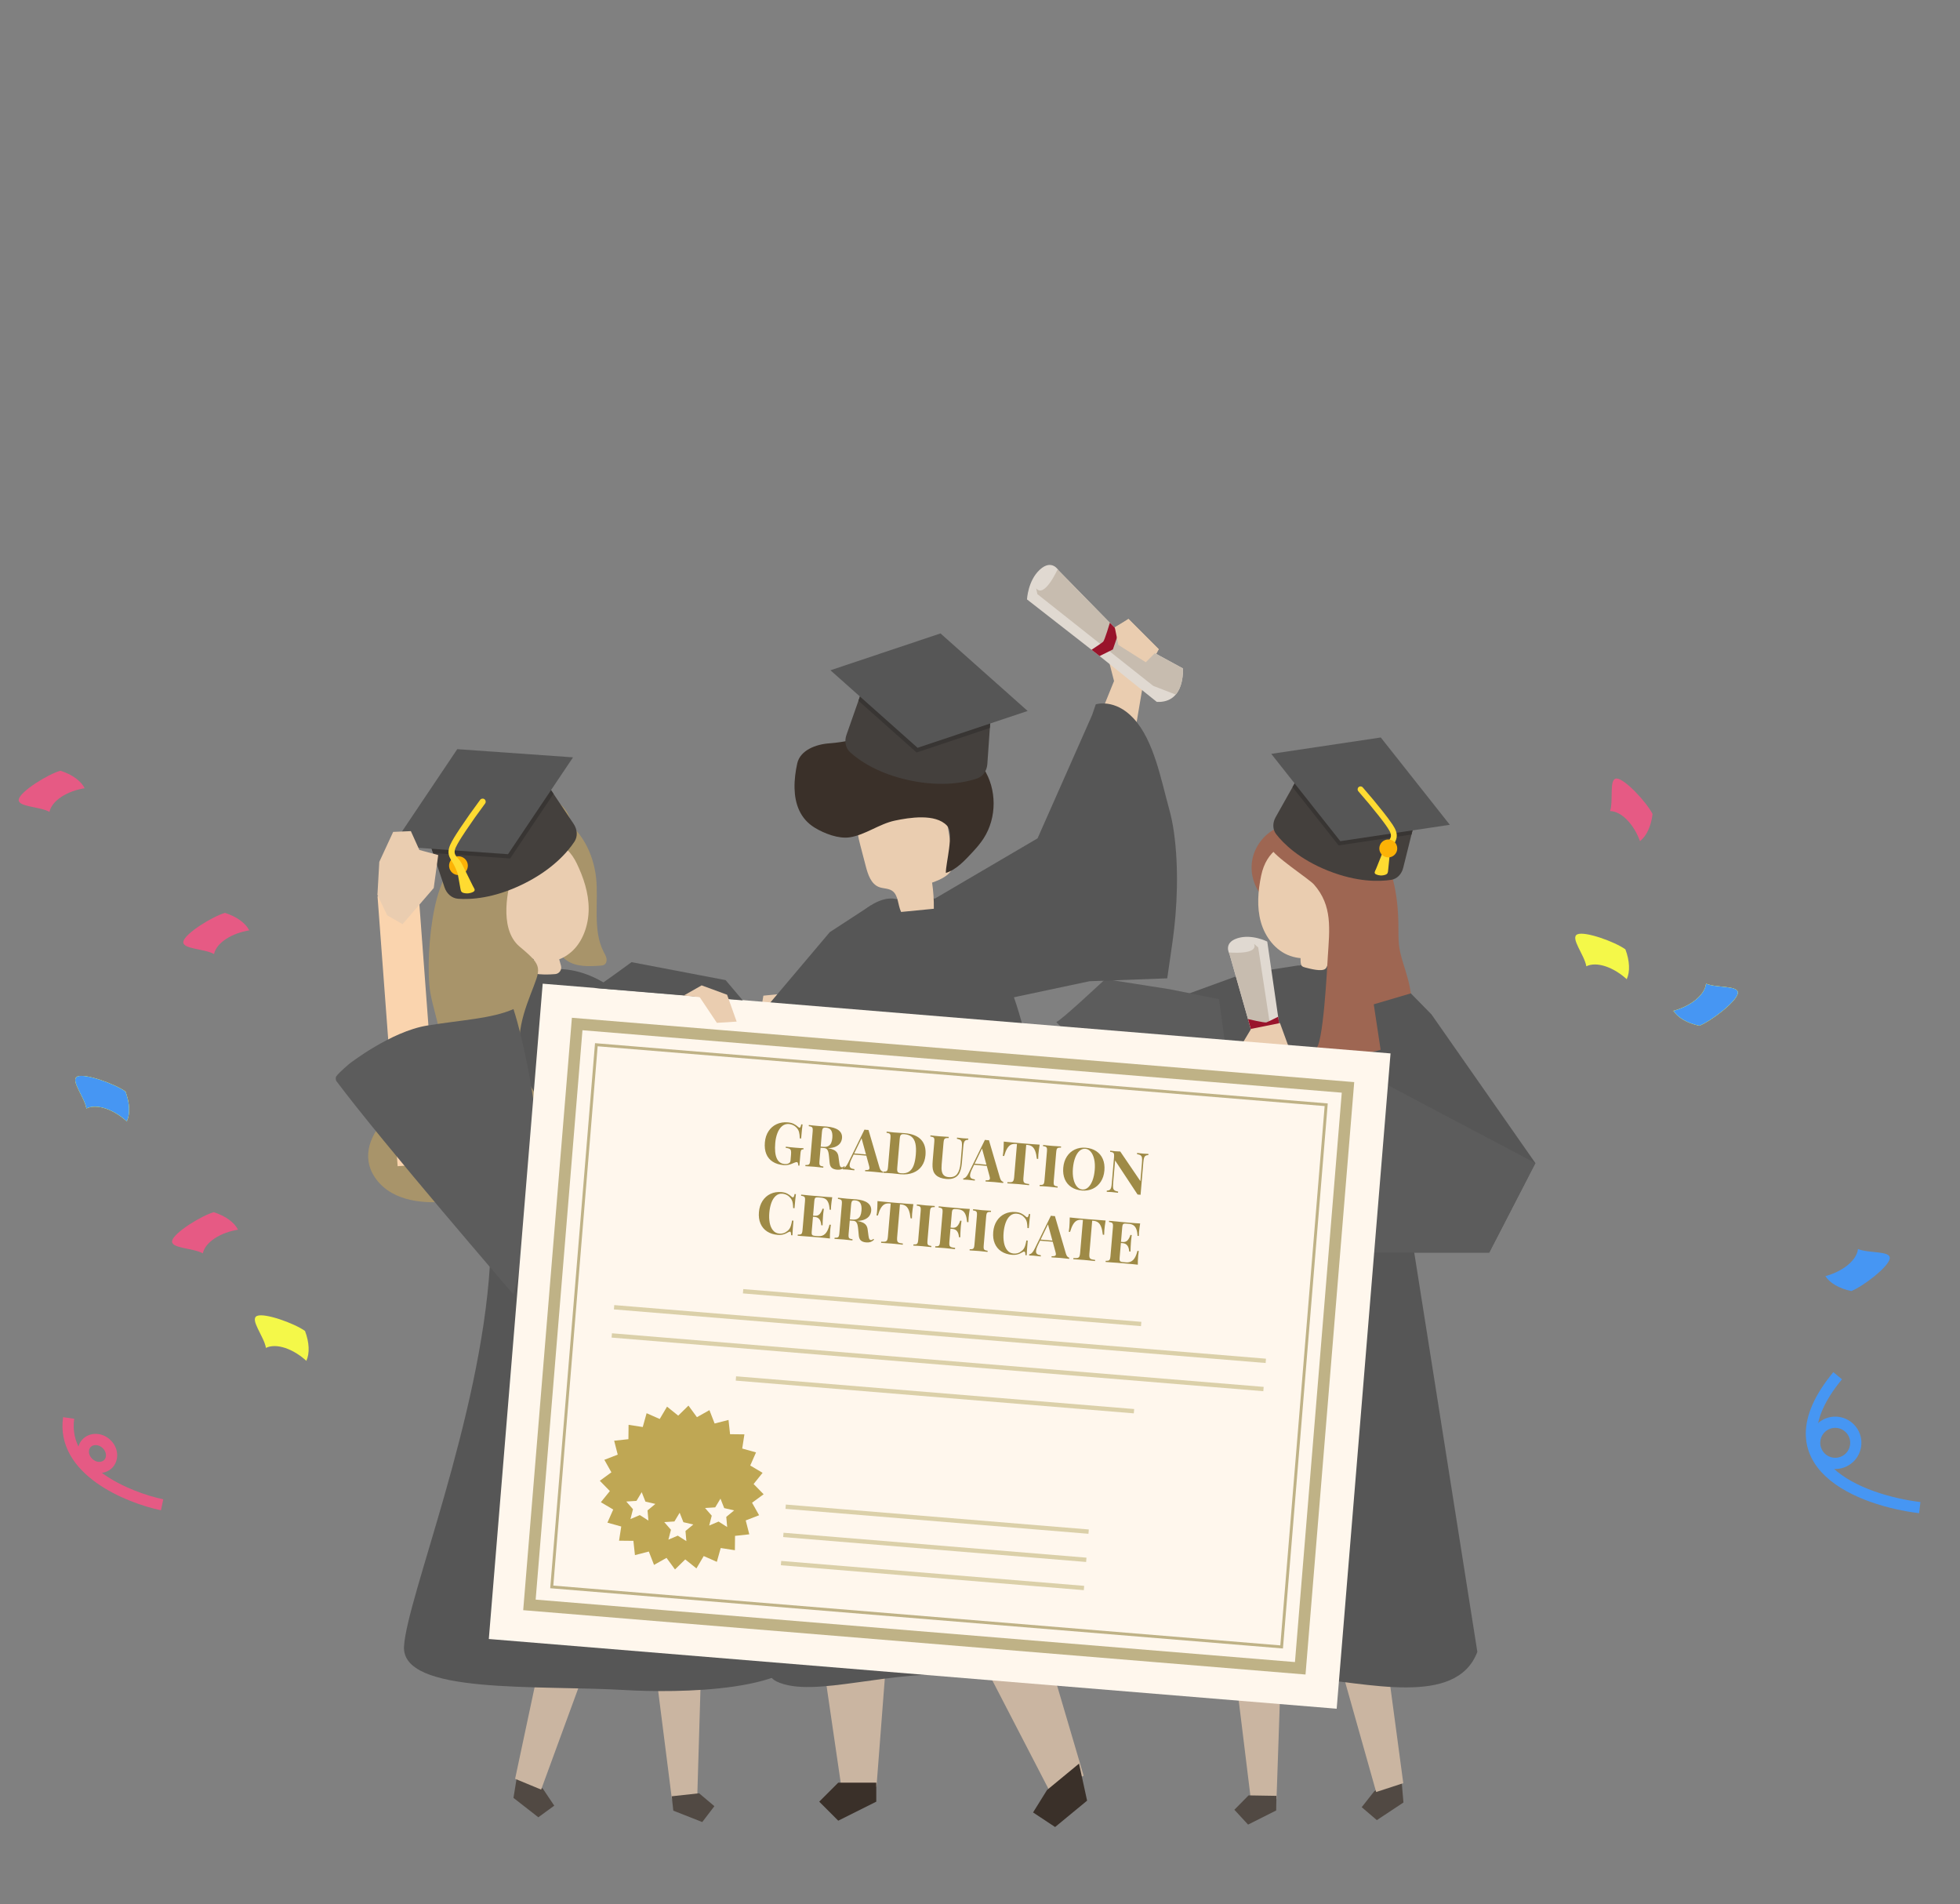 <svg width="524" height="509" viewBox="0 0 524 509" fill="none" xmlns="http://www.w3.org/2000/svg">
<rect x="0" y="0" width="524" height="509" fill="#808080" stroke="none"/>
<g id="graduate">
<g id="LGirl">
<path id="Vector" d="M137.893 476.741L137.275 480.544L143.925 485.73L148.176 482.623L145.159 478.128L138.511 472.941L137.893 476.741Z" fill="#514943"/>
<path id="Vector_2" d="M145.122 359.824L143.245 371.369L151.241 411.902L137.712 475.446L144.674 478.329L167.202 416.854L171.276 398.82L173.495 360.257L145.122 359.824Z" fill="#CAB5A1"/>
<path id="Vector_3" d="M189.654 371.591L186.411 480.227L179.64 480.966L170.952 412.501L153.387 365.695L189.654 371.591Z" fill="#CAB5A1"/>
<path id="Vector_4" d="M179.587 480.114L180.006 483.958L187.748 487.005L190.989 482.763L186.91 479.317L179.587 480.114Z" fill="#514943"/>
<path id="Vector_5" d="M137.647 262.402C137.647 262.402 147.664 254.748 161.02 262.402C174.376 270.056 205.257 340.473 211.102 385.254C213.357 402.519 215.853 421.43 216 438.988C216.112 452.619 179.93 452.479 167.222 451.728C143.49 450.322 107.179 453.002 108.014 439.988C108.849 426.976 128.465 379.135 130.969 338.182C133.474 297.231 122.622 270.822 137.647 262.402Z" fill="#565656"/>
<path id="Vector_6" d="M142.745 226.485C146.799 227.687 151.513 231.776 152.034 236.245C152.286 238.399 151.391 240.258 151.752 242.552C152.445 247.076 146.422 252.974 151.356 256.603C153.891 258.469 157.329 258.328 160.47 258.107C160.85 258.08 161.249 258.047 161.57 257.84C162.099 257.501 162.26 256.778 162.141 256.16C162.022 255.544 161.682 254.997 161.392 254.437C158.365 248.602 160.09 240.894 159.358 234.544C158.625 228.207 155.532 221.688 149.68 218.484C146.41 220.131 144.484 222.119 143.336 225.596L142.745 226.485Z" fill="#A8946A"/>
<path id="Vector_7" d="M154.231 230.854C148.358 218.53 133.884 226.927 132.457 239.408C131.643 246.531 136.595 254.153 142.698 256.376C142.593 257.592 142.86 258.939 142.659 260.198C144.623 260.54 146.562 260.525 148.437 260.36C149.546 260.262 150.284 259.17 149.974 258.101C149.789 257.459 149.609 256.834 149.504 256.409C150.569 256.004 151.619 255.384 152.634 254.525C155.803 251.841 157.381 247.248 157.381 242.938C157.381 238.627 155.996 234.558 154.231 230.854Z" fill="#EACDB0"/>
<path id="Vector_8" d="M153.512 308.063C151.83 303.001 147.748 299.18 144.69 294.808C143.517 293.131 142.426 291.345 141.457 289.486C136.872 280.233 139.161 272.837 141.853 265.764C144.547 258.68 145.355 258.377 138.94 253.038C132.98 248.079 136.182 236.442 136.664 234.819C137.636 231.716 139.086 229.026 140.971 227.439C142.832 225.875 144.923 225.631 147.246 225.669C148.838 225.694 148.88 226.297 150.251 225.486C151.303 224.866 152.246 222.941 152.521 221.806C152.985 219.893 152.277 217.836 151.051 216.293C143.875 207.254 133.272 214.591 127.507 221.231C122.754 226.704 118.75 233.023 116.818 240.065C115.011 246.65 114.232 256.372 114.773 263.157C115.285 269.586 118.845 275.89 117.36 282.165C116.01 287.87 110.92 291.748 106.492 295.59C102.066 299.433 97.678 304.617 98.528 310.417C99.054 313.999 101.61 317.07 104.761 318.852C107.912 320.631 111.599 321.254 115.219 321.334C118.115 321.397 121.061 321.136 123.876 321.822C126.691 322.508 129.451 324.415 130.1 327.239C130.459 328.798 130.284 330.74 131.603 331.646C132.222 332.069 133.015 332.122 133.764 332.161C136.054 332.28 138.658 332.282 140.236 330.618C142.68 328.043 141.411 322.734 144.665 321.313C145.619 320.897 146.705 320.99 147.735 320.839C153.013 320.074 155.194 313.124 153.512 308.063Z" fill="#A8946A"/>
<g id="hat">
<path id="Vector_9" d="M118.833 237.153C119.41 238.886 120.807 240.097 122.448 240.222C125.762 240.475 131.978 240.163 139.837 236.31C147.695 232.457 151.748 227.734 153.577 224.958C154.483 223.585 154.379 221.738 153.363 220.22L144.353 206.762L113.709 221.788L118.833 237.153Z" fill="#44403D"/>
<path id="Vector_10" d="M115.783 228.004L113.709 221.788L144.353 206.762L147.98 212.179L136.378 229.46L115.783 228.004Z" fill="#383533"/>
<g id="Group">
<g id="Group_2">
<path id="Vector_11" d="M104.866 226.125L122.247 200.238L153.197 202.425L135.815 228.311L104.866 226.125Z" fill="#565656"/>
</g>
</g>
<path id="Vector_12" d="M120.314 232.49C120.924 233.735 122.428 234.249 123.673 233.638C124.918 233.028 125.433 231.524 124.821 230.279C124.211 229.035 122.709 228.521 121.462 229.131C120.218 229.741 119.704 231.245 120.314 232.49Z" fill="#FCB206"/>
<path id="Vector_13" d="M125.341 238.758C125.763 238.702 126.175 238.573 126.542 238.368C127.273 237.961 126.705 237.387 126.437 236.844C126.202 236.369 125.967 235.895 125.732 235.419C125.168 234.281 124.606 233.143 124.042 232.005C123.607 231.125 123.259 230.325 122.59 229.596C122.311 229.291 122.047 229.002 121.845 228.694C121.271 227.816 121.559 226.937 122.293 225.625C122.994 224.37 123.809 223.132 124.517 222.071C126.059 219.763 127.751 217.374 129.69 214.766C129.962 214.401 129.885 213.887 129.522 213.616C129.157 213.346 128.643 213.421 128.372 213.785C126.416 216.416 124.708 218.828 123.152 221.158C122.425 222.246 121.589 223.517 120.858 224.825C120.147 226.096 119.556 227.546 120.15 228.99C120.555 229.974 121.25 230.812 121.666 231.779C121.975 232.498 122.297 233.114 122.436 233.883C122.658 235.101 122.878 236.318 123.099 237.537C123.205 238.116 123.287 238.475 123.902 238.654C124.362 238.788 124.859 238.821 125.341 238.758Z" fill="#FFDB31"/>
</g>
<g id="hand">
<rect id="Rectangle 27" x="100.931" y="239.558" width="11" height="72.347" transform="rotate(-4.263 100.931 239.558)" fill="#FAD4AE"/>
<path id="Vector_14" d="M105.112 222.351L109.842 222.146L112.117 227.185L117.157 228.546L115.956 237.356L107.627 247.009L103.527 244.66L100.905 239.208L101.404 230.365L105.112 222.351Z" fill="#EACDB0"/>
</g>
<path id="Vector_15" d="M93.393 284.332C91.433 286.013 90.064 287.302 89.82 287.841C89.707 288.09 89.737 288.448 89.888 288.898C102.347 305.546 137.28 346 137.28 346L145 314C145 314 142.955 287.585 137.28 269.715C131.461 272.268 123.512 272.606 114.213 274.112C104.455 275.693 93.398 284.329 93.393 284.332Z" fill="#5C5C5C"/>
</g>
<g id="RGirl">
<path id="Vector_16" d="M374.876 477.906L375.204 481.781L368.095 486.49L364.047 483.03L367.439 478.738L374.549 474.03L374.876 477.906Z" fill="#514943"/>
<path id="Vector_17" d="M376.656 359.608L377.65 371.378L366.443 411.576L375.162 476.613L367.914 478.976L349.961 415.325L347.252 396.85L348.005 357.845L376.656 359.608Z" fill="#CAB5A1"/>
<path id="Vector_18" d="M321.024 371.789L334.384 480.747L341.272 480.86L343.663 411.201L357.009 362.499L321.024 371.789Z" fill="#CAB5A1"/>
<path id="Vector_19" d="M341.247 480.001L341.182 483.906L333.67 487.688L330.009 483.72L333.798 479.877L341.247 480.001Z" fill="#514943"/>
<path id="Vector_20" d="M349.771 257.604C349.771 257.604 338.593 257.013 330.853 281.714C323.115 306.414 302.53 431.439 305.021 444.098C307.513 456.758 332.746 447.405 348.934 448.486C365.12 449.568 389.313 456.48 394.964 441.513C394.964 441.513 376.802 326.431 372.956 302.353C369.109 278.275 371.762 257.56 349.771 257.604Z" fill="#565656"/>
<path id="Vector_21" d="M347.832 229.392C342.82 230.675 338.816 235.227 338.185 240.36C335.501 237.775 334.173 233.853 334.735 230.17C335.299 226.485 337.737 223.138 341.07 221.475C344.137 223.167 346.486 226.11 347.458 229.474L347.832 229.392Z" fill="#9E6652"/>
<path id="Vector_22" d="M337.166 234.052C339.967 220.485 356.931 223.119 361.628 234.219C364.298 240.532 361.242 249.355 355.624 253.624C355.486 254.827 355.275 258.148 354.339 258.938C353.328 259.794 350.199 258.911 348.973 258.606C348.632 258.52 348.276 258.416 348.034 258.165C347.729 257.85 347.69 257.016 347.699 256.094C346.797 256.019 345.874 255.827 344.937 255.502C341.004 254.138 338.199 250.429 337.081 246.421C335.963 242.411 336.323 238.128 337.166 234.052Z" fill="#EACDB0"/>
<path id="Vector_23" d="M361.212 281.518C357.976 281.39 354.752 280.991 351.585 280.317C353.761 280.781 354.872 257.417 354.978 255.797C355.46 248.3 356.284 242.087 351.28 236.403C350.003 234.953 340.19 228.591 339.824 226.695C339.42 224.597 340.292 222.405 341.697 220.797C343.861 218.321 346.398 217.114 349.604 217.089C356.076 217.043 362.921 219.746 367.199 224.685C372.368 230.652 373.735 239.295 373.854 246.966C373.884 249.025 373.797 251.096 374.086 253.133C374.398 255.315 375.13 257.408 375.778 259.513C376.732 262.624 377.507 265.843 377.373 269.093C377.241 272.344 376.107 275.66 373.73 277.883C370.421 280.986 365.555 281.688 361.212 281.518Z" fill="#9E6652"/>
<path id="Vector_24" d="M375.135 231.981C374.714 233.672 373.476 234.93 371.925 235.17C368.789 235.657 362.855 235.821 355.092 232.738C347.33 229.656 343.124 225.464 341.178 222.959C340.214 221.719 340.175 219.954 341.029 218.435L348.603 204.963L378.869 216.984L375.135 231.981Z" fill="#44403D"/>
<path id="Vector_25" d="M377.361 223.052L378.869 216.984L348.603 204.963L345.553 210.386L357.873 225.964L377.361 223.052Z" fill="#383533"/>
<g id="Group_3">
<g id="Group_4">
<path id="Vector_26" d="M387.604 220.453L369.148 197.116L339.868 201.494L358.323 224.831L387.604 220.453Z" fill="#565656"/>
</g>
</g>
<path id="Vector_27" d="M369.062 233.991C368.658 233.968 368.256 233.875 367.894 233.709C367.165 233.376 367.662 232.785 367.879 232.251C368.067 231.782 368.256 231.313 368.446 230.843C368.896 229.719 369.348 228.595 369.796 227.47C370.147 226.601 370.421 225.813 371 225.07C371.242 224.759 371.473 224.466 371.643 224.157C372.126 223.278 371.782 222.464 370.988 221.271C370.228 220.129 369.363 219.012 368.607 218.055C366.972 215.974 365.186 213.825 363.144 211.488C362.864 211.162 362.894 210.666 363.222 210.383C363.546 210.098 364.044 210.131 364.326 210.458C366.386 212.815 368.186 214.984 369.842 217.086C370.614 218.067 371.5 219.212 372.296 220.403C373.063 221.56 373.735 222.895 373.275 224.312C372.963 225.278 372.365 226.128 372.041 227.079C371.802 227.785 371.539 228.394 371.465 229.136C371.346 230.311 371.227 231.488 371.107 232.663C371.05 233.221 370.995 233.569 370.424 233.785C369.996 233.946 369.526 234.015 369.062 233.991Z" fill="#FFDB31"/>
<path id="Vector_28" d="M373.379 227.654C372.894 228.884 371.5 229.485 370.271 228.997C369.039 228.509 368.438 227.116 368.928 225.887C369.418 224.657 370.81 224.056 372.037 224.546C373.268 225.032 373.869 226.426 373.379 227.654Z" fill="#FCB206"/>
<path id="Vector_29" d="M347.214 258.024L332.169 260.339L286.646 276.928L346.057 281.557L347.214 258.024Z" fill="#565656"/>
<path id="Vector_30" d="M312.617 264.391L325.9 267.061L329.443 292.913L308.089 296.278C308.089 296.278 281.581 273.136 282.443 273.125C283.305 273.115 295.485 261.703 295.485 261.703L312.617 264.391Z" fill="#5C5C5C"/>
<path id="Vector_31" d="M323.125 293.91L323.856 303.572L321.707 309.767L314.418 307.237L312.135 295.641L323.125 293.91Z" fill="#EACDB0"/>
<path id="Vector_32" d="M342.071 274.268L338.798 251.671C338.798 251.671 334.66 249.546 330.806 250.783C326.953 252.022 328.681 254.92 328.681 254.92L334.845 276.589L334.497 293.706C334.497 293.706 341.644 298.584 344.914 292.22L342.071 274.268Z" fill="#E0D9D1"/>
<path id="Vector_33" d="M328.517 254.571C328.517 254.571 336.516 255.327 335.27 252.272L336.379 253.244L341.903 289.467L341.011 295.391C337.848 295.992 334.497 293.706 334.497 293.706L334.845 276.589L328.681 254.92C328.681 254.92 328.603 254.789 328.517 254.571Z" fill="#C7BCAF"/>
<path id="Vector_34" d="M342.071 274.268L341.706 271.757C341.706 271.757 339.043 273.115 338.561 273.27C338.079 273.424 333.65 272.387 333.65 272.387L334.521 275.452L339.007 276.314L342.071 274.268Z" fill="#99142B"/>
<path id="Vector_35" d="M345.989 283.828L342.199 273.456L334.483 274.999L331.011 280.785L337.57 289.273L342.589 291.046L345.989 283.828Z" fill="#EACDB0"/>
<path id="Vector_36" d="M377.187 265.514L382.704 271.141L410.481 310.876L398.136 334.795H377.303L367.269 268.436L377.187 265.514Z" fill="#565656"/>
<path id="Vector_37" d="M410.481 310.877L362.258 285.415L347.214 281.557C347.214 281.557 339.113 295.831 340.27 301.232C341.427 306.633 356.087 334.795 356.087 334.795H398.136L410.481 310.877Z" fill="#5C5C5C"/>
</g>
<g id="MGirl">
<path id="Vector_38" d="M258.064 207.375C257.642 207.428 257.211 207.404 256.804 207.298C255.994 207.087 256.4 206.388 256.526 205.796C256.634 205.277 256.743 204.759 256.851 204.241C257.113 202.997 257.374 201.754 257.635 200.512C257.837 199.551 257.975 198.689 258.439 197.816C258.634 197.45 258.818 197.107 258.935 196.757C259.273 195.762 258.774 194.985 257.736 193.897C256.743 192.857 255.645 191.862 254.693 191.012C252.625 189.162 250.389 187.271 247.859 185.23C247.506 184.945 247.451 184.429 247.737 184.074C248.02 183.722 248.537 183.668 248.891 183.951C251.443 186.009 253.698 187.919 255.789 189.787C256.764 190.658 257.889 191.68 258.925 192.764C259.931 193.818 260.864 195.074 260.65 196.62C260.504 197.673 260.041 198.659 259.88 199.7C259.759 200.473 259.601 201.15 259.658 201.929C259.749 203.163 259.841 204.399 259.93 205.633C259.973 206.219 259.981 206.588 259.431 206.915C259.02 207.158 258.548 207.316 258.064 207.375Z" fill="#FFDB31"/>
<path id="Vector_39" d="M261.366 200.051C261.085 201.409 259.758 202.283 258.4 202.001C257.042 201.722 256.168 200.395 256.448 199.037C256.729 197.679 258.056 196.805 259.414 197.086C260.772 197.366 261.646 198.693 261.366 200.051Z" fill="#FCB206"/>
<path id="Vector_40" d="M214.602 268.44L211.805 265.354L204.089 266.126L202.932 273.07L208.718 273.455L212.576 268.44H214.602Z" fill="#EACDB0"/>
<path id="Vector_41" d="M259.646 324.124L269.188 346.129L270.088 408.038L289.71 474.632L280.586 478.676L240.547 401.353L235.99 376.863L234.179 325.283L259.646 324.124Z" fill="#CAB5A1"/>
<path id="Vector_42" d="M213.446 329.055L212.695 393.937L224.923 477.591H234.323L240.262 400.402L253.126 323.214L213.446 329.055Z" fill="#CAB5A1"/>
<path id="Vector_43" d="M234.269 476.473V481.556L224.103 486.641L219.02 481.556L224.103 476.473H234.269Z" fill="#3A3029"/>
<path id="Vector_44" d="M292.047 196.299L297.834 182.025L294.748 170.066L301.692 165.437L309.793 173.538L305.936 180.868L302.078 203.629L292.047 196.299Z" fill="#EACDB0"/>
<path id="Vector_45" d="M291.276 262.268L312.058 261.492C312.527 258.261 312.997 255.032 313.458 251.801C314.783 242.535 315.157 231.903 313.859 222.531C313.562 220.379 313.134 218.251 312.551 216.163C310.45 208.646 308.526 197.91 303.042 192.005C298.027 186.604 292.953 188.258 292.953 188.258L291.949 191.174L277.388 224.076L248.454 241.05C248.454 241.05 262.472 261.272 265.814 267.669L291.276 262.268Z" fill="#565656"/>
<path id="Vector_46" d="M232.911 241.93L221.835 249.152L204.217 270.003L221.064 271.527L232.911 241.93Z" fill="#565656"/>
<path id="Vector_47" d="M289.553 476.336L290.632 481.286L282.08 488.336L276.187 484.436L279.922 478.435L288.474 471.386L289.553 476.336Z" fill="#3A3029"/>
<path id="Vector_48" d="M239.581 240.311C239.581 240.311 219.52 233.488 207.561 308.938C195.602 384.39 197.531 444.59 207.561 449.407C217.592 454.221 238.4 445.794 259.244 447.8C280.088 449.807 298.991 442.182 298.991 442.181C298.991 423.402 293.805 404.166 291.197 385.615C287.148 356.814 284.609 327.664 278.794 299.163C275.117 281.147 269.8 242.667 247.119 239.618C244.592 239.279 242.021 239.576 239.581 240.311Z" fill="#565656"/>
<path id="Vector_49" d="M240.909 243.752C243.825 243.467 246.74 243.181 249.658 242.896C249.69 240.56 249.533 238.22 249.192 235.908C251.625 235.057 254.435 233.779 254.861 231.238C254.996 230.438 254.858 229.62 254.721 228.821C254.155 225.515 253.588 222.208 253.021 218.902C252.826 217.758 252.616 216.581 251.997 215.6C250.907 213.881 248.791 213.126 246.786 212.775C241.668 211.88 236.089 212.981 232.115 216.328C231.059 217.219 230.102 218.29 229.635 219.591C228.913 221.598 229.448 223.812 229.986 225.875C230.483 227.78 230.981 229.683 231.478 231.588C232.049 233.777 232.876 236.267 234.985 237.09C236.103 237.527 237.426 237.402 238.439 238.048C240.226 239.189 239.98 241.846 240.909 243.752Z" fill="#EACDB0"/>
<path id="Vector_50" d="M212.418 210.707C212.361 208.441 212.679 206.147 213.132 204.08C213.91 200.529 218.101 198.932 221.728 198.68C229.561 198.138 237.121 194.586 244.771 197.327C249.144 198.894 255.018 199.27 258.974 201.479C260.627 202.401 261.944 203.842 262.97 205.431C266.527 210.939 266.536 218.528 262.994 224.047C262.199 225.286 261.249 226.416 260.25 227.496C258.183 229.731 255.71 232.493 252.871 233.319C252.806 230.779 255.131 222.772 253.183 220.688C250.092 217.38 243.09 218.524 239.249 219.332C235.058 220.213 231.321 223.174 227.166 223.803C224.178 224.255 220.366 222.784 217.826 221.236C213.848 218.81 212.52 214.802 212.418 210.707Z" fill="#3A3029"/>
<path id="Vector_51" d="M263.965 204.196C263.838 206.017 262.788 207.541 261.231 208.071C258.085 209.144 251.989 210.395 243.416 208.627C234.845 206.858 229.741 203.297 227.277 201.067C226.056 199.964 225.694 198.15 226.299 196.426L231.662 181.144L265.088 188.038L263.965 204.196Z" fill="#44403D"/>
<g id="Group_5">
<path id="Vector_52" d="M264.634 194.575L265.088 188.038L231.662 181.144L229.502 187.295L245.054 201.129L264.634 194.575Z" fill="#383533"/>
<g id="Group_6">
<path id="Vector_53" d="M274.734 190.028L251.438 169.305L222.016 179.153L245.312 199.876L274.734 190.028Z" fill="#565656"/>
</g>
</g>
<path id="Vector_54" d="M293.979 175.354L274.565 160.214C274.565 160.214 274.785 155.203 278.002 152.255C281.221 149.308 283.013 152.475 283.013 152.475L300.014 169.827L316.231 178.648C316.231 178.648 316.981 187.949 309.273 187.61L293.979 175.354Z" fill="#E0D9D1"/>
<path id="Vector_55" d="M282.773 152.135C282.773 152.135 279.206 160.031 277.012 157.231L277.33 158.791L308.304 183.32L314.329 185.65C316.582 183.009 316.231 178.648 316.231 178.648L300.014 169.826L283.013 152.475C283.013 152.475 282.932 152.331 282.773 152.135Z" fill="#C7BCAF"/>
<path id="Vector_56" d="M293.979 175.354L291.823 173.672C291.823 173.672 294.517 171.903 294.92 171.533C295.322 171.166 296.717 166.461 296.717 166.461L299.122 168.916L297.533 173.578L293.979 175.354Z" fill="#99142B"/>
<path id="Vector_57" d="M301.692 165.437L298.027 167.655L298.991 172.381L306.321 177.01L309.793 173.538L301.692 165.437Z" fill="#EACDB0"/>
</g>
<g id="certification">
<path id="Vector_58" d="M357.355 456.715L130.684 438.079L145.086 262.923L371.755 281.56L357.355 456.715Z" fill="#FFF7ED"/>
<path id="Vector_59" d="M155.719 275.364L358.717 292.053L346.203 444.243L143.206 427.551L155.719 275.364ZM152.896 272.035L139.877 430.376L349.027 447.571L362.046 289.231L152.896 272.035Z" fill="#BFB286"/>
<path id="Vector_60" d="M159.075 278.822L147.096 424.509L342.993 440.615L354.97 294.93L159.075 278.822ZM354.138 295.635L342.286 439.783L147.929 423.802L159.78 279.655L354.138 295.635Z" fill="#BFB286"/>
<path id="Vector_61" d="M201.061 401.657L204.155 399.392L201.474 396.653L203.875 393.663L200.576 391.71L202.122 388.202L198.429 387.171L199.015 383.381L195.181 383.34L194.767 379.528L191.052 380.481L189.664 376.907L186.323 378.788L184.058 375.695L181.319 378.376L178.33 375.974L176.377 379.274L172.869 377.728L171.837 381.42L168.048 380.836L168.006 384.669L164.195 385.084L165.147 388.797L161.573 390.185L163.455 393.526L160.361 395.791L163.044 398.532L160.642 401.52L163.942 403.472L162.394 406.981L166.088 408.012L165.502 411.802L169.335 411.843L169.751 415.655L173.464 414.703L174.852 418.276L178.193 416.395L180.458 419.489L183.198 416.807L186.186 419.209L188.139 415.909L191.647 417.455L192.68 413.763L196.47 414.349L196.51 410.514L200.321 410.099L199.369 406.385L202.944 404.998L201.061 401.657Z" fill="#BFA754"/>
<path id="Vector_62" d="M181.201 410.456L178.695 411.522L179.375 408.886L177.587 406.832L180.304 406.663L181.704 404.329L182.705 406.861L185.357 407.471L183.26 409.206L183.498 411.917L181.201 410.456Z" fill="#FFF7ED"/>
<path id="Vector_63" d="M171.055 404.959L168.549 406.024L169.227 403.389L167.441 401.335L170.157 401.164L171.558 398.832L172.559 401.363L175.211 401.974L173.114 403.708L173.352 406.419L171.055 404.959Z" fill="#FFF7ED"/>
<path id="Vector_64" d="M192.109 406.69L189.604 407.754L190.282 405.119L188.495 403.066L191.212 402.896L192.614 400.563L193.614 403.093L196.267 403.705L194.167 405.438L194.407 408.149L192.109 406.69Z" fill="#FFF7ED"/>
<path id="Vector_65" d="M305.039 354.458L198.614 345.709L198.709 344.554L305.134 353.305L305.039 354.458Z" fill="#DBD0A9"/>
<path id="Vector_66" d="M303.122 377.768L196.697 369.018L196.792 367.864L303.217 376.615L303.122 377.768Z" fill="#DBD0A9"/>
<path id="Vector_67" d="M338.362 364.31L164.127 349.983L164.222 348.831L338.457 363.156L338.362 364.31Z" fill="#DBD0A9"/>
<path id="Vector_68" d="M290.994 409.956L209.998 403.297L210.092 402.144L291.089 408.803L290.994 409.956Z" fill="#DBD0A9"/>
<path id="Vector_69" d="M290.373 417.491L209.378 410.832L209.473 409.679L290.468 416.338L290.373 417.491Z" fill="#DBD0A9"/>
<path id="Vector_70" d="M289.755 425.025L208.759 418.366L208.854 417.213L289.849 423.873L289.755 425.025Z" fill="#DBD0A9"/>
<path id="Vector_71" d="M337.743 371.844L163.508 357.519L163.603 356.364L337.837 370.691L337.743 371.844Z" fill="#DBD0A9"/>
<path id="Vector_72" d="M158.974 264.085C159.15 264.284 168.84 257.17 168.84 257.17L193.989 261.971L198.572 267.384L179.328 265.784L158.974 264.085Z" fill="#565656"/>
<path id="Vector_73" d="M182.808 266.087L187.586 263.374L194.384 265.876L196.938 273.056L191.656 273.391L187.062 266.524L182.808 266.087Z" fill="#EACDB0"/>
<path id="Vector_74" d="M213.333 310.912C213.272 310.719 213.173 310.617 213.037 310.605C212.866 310.59 212.575 310.676 212.168 310.86C211.223 311.304 210.35 311.493 209.552 311.425C208.358 311.322 207.365 311.015 206.574 310.502C205.783 309.989 205.21 309.295 204.859 308.423C204.509 307.55 204.383 306.527 204.484 305.355C204.582 304.196 204.907 303.197 205.462 302.353C206.013 301.512 206.737 300.885 207.63 300.472C208.524 300.059 209.514 299.898 210.602 299.99C211.24 300.046 211.772 300.178 212.199 300.391C212.626 300.602 213.039 300.888 213.437 301.248C213.554 301.355 213.654 301.412 213.735 301.418C213.841 301.429 213.931 301.363 214.005 301.221C214.077 301.079 214.145 300.844 214.208 300.519L214.565 300.549C214.464 301.25 214.338 302.502 214.184 304.307L213.821 304.276C213.804 303.572 213.734 302.995 213.608 302.543C213.483 302.092 213.247 301.699 212.899 301.363C212.671 301.105 212.382 300.893 212.029 300.727C211.677 300.563 211.31 300.465 210.931 300.431C210.207 300.37 209.585 300.566 209.062 301.018C208.541 301.47 208.129 302.091 207.831 302.88C207.531 303.67 207.341 304.542 207.26 305.498C206.954 309.084 207.796 310.962 209.784 311.131C210.234 311.169 210.608 311.096 210.91 310.914C211.054 310.834 211.158 310.733 211.226 310.611C211.292 310.489 211.333 310.331 211.35 310.133L211.479 308.616C211.521 308.13 211.511 307.772 211.449 307.54C211.387 307.308 211.255 307.14 211.053 307.039C210.849 306.938 210.519 306.859 210.06 306.798L210.087 306.488C210.68 306.574 211.564 306.667 212.737 306.767C213.693 306.848 214.388 306.889 214.82 306.89L214.794 307.202C214.579 307.204 214.424 307.232 214.329 307.288C214.231 307.344 214.159 307.457 214.109 307.629C214.058 307.8 214.015 308.084 213.982 308.477L213.72 311.557L213.41 311.53C213.417 311.313 213.391 311.107 213.333 310.912Z" fill="#9E8A46"/>
<path id="Vector_75" d="M221.467 306.31C221.812 306.116 222.062 305.837 222.219 305.472C222.374 305.109 222.474 304.665 222.519 304.139C222.591 303.289 222.496 302.635 222.233 302.174C221.967 301.713 221.494 301.453 220.812 301.395C220.534 301.371 220.325 301.39 220.185 301.452C220.043 301.514 219.942 301.636 219.879 301.817C219.816 301.996 219.767 302.275 219.736 302.648L219.41 306.472L220.078 306.529C220.659 306.577 221.122 306.505 221.467 306.31ZM224.927 312.519C224.594 312.634 224.202 312.671 223.753 312.634C223.156 312.582 222.694 312.415 222.367 312.133C222.038 311.85 221.848 311.396 221.794 310.769L221.645 309.198C221.597 308.691 221.536 308.278 221.464 307.963C221.392 307.65 221.27 307.395 221.101 307.201C220.932 307.005 220.696 306.895 220.393 306.868L219.383 306.782L219.079 310.355C219.047 310.744 219.05 311.03 219.091 311.212C219.131 311.395 219.226 311.524 219.377 311.604C219.529 311.683 219.778 311.744 220.126 311.79L220.1 312.1C219.55 312.023 218.771 311.942 217.76 311.854C216.652 311.761 215.834 311.707 215.305 311.692L215.332 311.381C215.677 311.395 215.931 311.377 216.093 311.324C216.255 311.271 216.374 311.158 216.447 310.986C216.52 310.815 216.573 310.534 216.606 310.146L217.263 302.437C217.296 302.049 217.29 301.762 217.248 301.58C217.204 301.399 217.108 301.268 216.955 301.19C216.805 301.11 216.557 301.048 216.215 301.004L216.241 300.692C216.765 300.768 217.549 300.851 218.596 300.94C219.012 300.974 219.472 301.009 219.978 301.042C220.485 301.075 220.837 301.099 221.035 301.116C222.46 301.238 223.515 301.563 224.199 302.092C224.882 302.621 225.186 303.319 225.112 304.183C225.073 304.644 224.927 305.072 224.675 305.468C224.422 305.864 224.023 306.193 223.476 306.455C222.929 306.717 222.224 306.862 221.36 306.889L221.375 306.892C221.998 307.001 222.504 307.15 222.893 307.341C223.282 307.532 223.577 307.778 223.782 308.076C223.984 308.378 224.113 308.749 224.168 309.192L224.388 310.822C224.439 311.25 224.511 311.549 224.606 311.72C224.701 311.891 224.847 311.984 225.045 312.001C225.165 312.007 225.275 311.986 225.37 311.937C225.465 311.891 225.575 311.809 225.696 311.698L225.893 311.906C225.583 312.201 225.26 312.404 224.927 312.519Z" fill="#9E8A46"/>
<path id="Vector_76" d="M230.336 304.238L228.369 308.297L231.519 308.565L230.336 304.238ZM235.532 312.852C235.69 313.021 235.854 313.119 236.026 313.143L235.999 313.453C235.379 313.371 234.594 313.288 233.645 313.208C232.583 313.117 231.794 313.065 231.282 313.053L231.308 312.741C231.698 312.759 231.981 312.735 232.159 312.668C232.334 312.602 232.432 312.468 232.448 312.266C232.462 312.108 232.42 311.858 232.322 311.512L231.606 308.886L228.223 308.597L227.721 309.632C227.376 310.336 227.186 310.901 227.15 311.326C227.117 311.71 227.207 311.987 227.423 312.159C227.637 312.329 227.974 312.442 228.432 312.497L228.407 312.807C227.711 312.717 227.07 312.647 226.484 312.598C226.008 312.557 225.613 312.539 225.296 312.542L225.322 312.231C225.845 312.189 226.336 311.684 226.796 310.714L231.112 301.928C231.278 301.958 231.457 301.981 231.65 301.996C231.852 302.014 232.031 302.022 232.189 302.02L235.132 312.066C235.239 312.421 235.372 312.683 235.532 312.852Z" fill="#9E8A46"/>
<path id="Vector_77" d="M239.896 313.003C239.941 313.192 240.041 313.33 240.197 313.417C240.353 313.504 240.595 313.562 240.924 313.59C241.778 313.663 242.477 313.519 243.02 313.161C243.562 312.802 243.975 312.246 244.262 311.494C244.548 310.741 244.739 309.778 244.839 308.605C244.94 307.427 244.905 306.449 244.733 305.674C244.563 304.898 244.239 304.301 243.76 303.882C243.281 303.465 242.627 303.221 241.796 303.15C241.472 303.123 241.228 303.14 241.064 303.2C240.898 303.259 240.776 303.379 240.699 303.561C240.624 303.744 240.57 304.018 240.538 304.389L239.876 312.156C239.845 312.531 239.851 312.813 239.896 313.003ZM238.912 302.675L239.397 302.71C240.856 302.803 241.67 302.856 241.835 302.871C243.859 303.043 245.333 303.629 246.258 304.631C247.185 305.632 247.574 307.009 247.425 308.763C247.328 309.891 246.998 310.858 246.436 311.663C245.874 312.469 245.107 313.064 244.138 313.447C243.168 313.83 242.042 313.969 240.764 313.859C240.612 313.845 240.256 313.809 239.7 313.746C239.142 313.682 238.742 313.64 238.499 313.62C237.432 313.53 236.633 313.477 236.106 313.462L236.132 313.15C236.477 313.165 236.731 313.146 236.894 313.094C237.055 313.042 237.173 312.929 237.247 312.757C237.321 312.585 237.373 312.305 237.406 311.915L238.062 304.208C238.095 303.818 238.091 303.533 238.047 303.35C238.005 303.168 237.907 303.039 237.756 302.96C237.604 302.88 237.358 302.819 237.016 302.773L237.042 302.463C237.7 302.555 238.324 302.626 238.912 302.675Z" fill="#9E8A46"/>
<path id="Vector_78" d="M258.085 304.83C257.914 304.946 257.789 305.135 257.71 305.394C257.628 305.656 257.565 306.051 257.52 306.581L257.17 310.701C257.043 312.183 256.738 313.263 256.251 313.938C255.93 314.375 255.494 314.698 254.947 314.906C254.399 315.114 253.742 315.185 252.973 315.12C251.78 315.017 250.868 314.678 250.24 314.1C249.934 313.809 249.709 313.482 249.563 313.119C249.418 312.754 249.335 312.335 249.311 311.863C249.287 311.389 249.307 310.796 249.367 310.082L249.781 305.206C249.816 304.815 249.81 304.53 249.768 304.348C249.724 304.166 249.626 304.036 249.472 303.956C249.319 303.876 249.07 303.815 248.728 303.771L248.754 303.459C249.283 303.536 250.087 303.619 251.169 303.712C252.242 303.803 253.068 303.857 253.647 303.876L253.62 304.187C253.244 304.17 252.97 304.187 252.795 304.24C252.619 304.291 252.492 304.402 252.414 304.574C252.336 304.746 252.281 305.026 252.248 305.415L251.749 311.271C251.688 311.999 251.701 312.599 251.795 313.067C251.887 313.536 252.08 313.901 252.37 314.163C252.661 314.425 253.08 314.579 253.626 314.626C254.658 314.713 255.417 314.425 255.904 313.764C256.391 313.102 256.688 312.13 256.798 310.846L257.147 306.741C257.199 306.14 257.2 305.691 257.15 305.394C257.102 305.097 256.98 304.874 256.784 304.725C256.588 304.574 256.269 304.458 255.827 304.375L255.854 304.065C256.242 304.128 256.799 304.19 257.527 304.253C258.103 304.301 258.555 304.325 258.88 304.321L258.855 304.633C258.511 304.649 258.255 304.716 258.085 304.83Z" fill="#9E8A46"/>
<path id="Vector_79" d="M262.536 306.978L260.571 311.036L263.719 311.305L262.536 306.978ZM267.732 315.593C267.892 315.762 268.056 315.859 268.227 315.883L268.201 316.195C267.582 316.11 266.797 316.029 265.846 315.948C264.783 315.857 263.997 315.806 263.483 315.792L263.51 315.482C263.9 315.5 264.183 315.476 264.36 315.41C264.536 315.342 264.633 315.209 264.651 315.006C264.663 314.849 264.62 314.599 264.523 314.254L263.807 311.626L260.424 311.338L259.923 312.373C259.578 313.077 259.387 313.64 259.351 314.067C259.317 314.451 259.409 314.727 259.623 314.899C259.839 315.071 260.175 315.182 260.635 315.238L260.607 315.548C259.913 315.458 259.272 315.388 258.685 315.339C258.21 315.298 257.814 315.28 257.497 315.283L257.524 314.973C258.047 314.93 258.538 314.424 258.998 313.455L263.314 304.668C263.48 304.698 263.658 304.721 263.85 304.737C264.052 304.755 264.233 304.763 264.391 304.76L267.333 314.807C267.44 315.162 267.574 315.425 267.732 315.593Z" fill="#9E8A46"/>
<path id="Vector_80" d="M268.245 307.778C268.305 307.07 268.341 306.187 268.357 305.129C269.298 305.239 270.899 305.391 273.153 305.583C275.409 305.774 277.006 305.896 277.944 305.944C277.78 306.99 277.667 307.867 277.606 308.574C277.569 309.02 277.552 309.416 277.558 309.763L277.202 309.733C277.104 308.853 276.952 308.152 276.747 307.627C276.542 307.103 276.276 306.716 275.949 306.466C275.62 306.217 275.209 306.071 274.713 306.029L274.356 305.998L273.601 314.873C273.565 315.304 273.583 315.62 273.653 315.825C273.726 316.03 273.871 316.178 274.089 316.267C274.309 316.357 274.659 316.425 275.138 316.472L275.112 316.782C273.81 316.641 272.828 316.543 272.165 316.485C271.512 316.43 270.563 316.365 269.316 316.289L269.342 315.978C269.829 316.014 270.187 316.008 270.418 315.955C270.649 315.904 270.816 315.783 270.918 315.593C271.022 315.403 271.092 315.093 271.128 314.663L271.883 305.787L271.542 305.759C271.042 305.715 270.608 305.789 270.243 305.977C269.879 306.164 269.55 306.5 269.261 306.981C268.97 307.463 268.699 308.132 268.448 308.987L268.091 308.957C268.156 308.616 268.207 308.223 268.245 307.778Z" fill="#9E8A46"/>
<path id="Vector_81" d="M282.876 306.8C282.714 306.851 282.597 306.964 282.526 307.136C282.455 307.309 282.404 307.59 282.371 307.98L281.715 315.687C281.681 316.075 281.685 316.362 281.726 316.543C281.767 316.725 281.862 316.854 282.014 316.934C282.164 317.013 282.415 317.074 282.761 317.12L282.736 317.432C282.187 317.353 281.406 317.272 280.395 317.186C279.288 317.091 278.469 317.038 277.94 317.023L277.968 316.711C278.313 316.726 278.567 316.707 278.729 316.656C278.891 316.603 279.009 316.49 279.083 316.318C279.155 316.146 279.209 315.866 279.242 315.476L279.898 307.769C279.931 307.379 279.927 307.094 279.883 306.912C279.839 306.729 279.743 306.6 279.592 306.52C279.44 306.441 279.193 306.38 278.851 306.334L278.876 306.024C279.395 306.098 280.211 306.184 281.324 306.277C282.335 306.364 283.117 306.416 283.671 306.432L283.644 306.743C283.295 306.728 283.038 306.747 282.876 306.8Z" fill="#9E8A46"/>
<path id="Vector_82" d="M288.603 307.612C288.131 308.039 287.742 308.654 287.436 309.461C287.132 310.268 286.933 311.205 286.842 312.272C286.751 313.349 286.802 314.308 286.995 315.15C287.188 315.991 287.49 316.654 287.903 317.138C288.315 317.622 288.797 317.887 289.347 317.934C289.92 317.982 290.441 317.793 290.913 317.367C291.384 316.942 291.773 316.324 292.079 315.518C292.384 314.712 292.582 313.774 292.673 312.707C292.765 311.634 292.714 310.676 292.521 309.832C292.328 308.988 292.023 308.325 291.609 307.841C291.195 307.358 290.714 307.092 290.168 307.046C289.597 306.998 289.074 307.186 288.603 307.612ZM293.074 307.683C293.863 308.199 294.45 308.899 294.832 309.785C295.215 310.671 295.357 311.698 295.257 312.866C295.161 314.008 294.84 314.999 294.297 315.84C293.755 316.681 293.045 317.308 292.171 317.723C291.294 318.137 290.325 318.298 289.264 318.208C288.166 318.116 287.222 317.81 286.434 317.296C285.646 316.779 285.06 316.078 284.68 315.194C284.299 314.308 284.159 313.282 284.258 312.114C284.356 310.97 284.674 309.978 285.213 309.137C285.754 308.298 286.463 307.671 287.338 307.255C288.214 306.841 289.184 306.68 290.253 306.77C291.345 306.863 292.286 307.168 293.074 307.683Z" fill="#9E8A46"/>
<path id="Vector_83" d="M306.232 308.928C306.062 309.046 305.936 309.233 305.856 309.493C305.774 309.754 305.712 310.149 305.666 310.681L304.929 319.352C304.854 319.34 304.727 319.326 304.551 319.311C304.368 319.296 304.228 319.285 304.132 319.282L298.116 310.168L297.608 316.13C297.555 316.742 297.551 317.194 297.591 317.485C297.634 317.777 297.751 317.996 297.944 318.145C298.138 318.294 298.466 318.411 298.927 318.496L298.901 318.808C298.503 318.743 297.946 318.68 297.228 318.619C296.656 318.57 296.205 318.547 295.874 318.55L295.901 318.238C296.243 318.222 296.499 318.155 296.669 318.041C296.841 317.925 296.966 317.736 297.046 317.477C297.127 317.216 297.191 316.82 297.236 316.288L297.831 309.296C297.864 308.906 297.858 308.619 297.816 308.438C297.772 308.256 297.676 308.125 297.524 308.047C297.373 307.968 297.126 307.905 296.784 307.861L296.809 307.551C297.136 307.608 297.585 307.662 298.157 307.712C298.676 307.754 299.124 307.778 299.496 307.778L304.881 315.702L305.294 310.839C305.346 310.227 305.352 309.777 305.31 309.484C305.268 309.193 305.15 308.973 304.957 308.824C304.765 308.676 304.436 308.557 303.975 308.473L304.001 308.163C304.398 308.227 304.956 308.291 305.673 308.351C306.25 308.399 306.703 308.423 307.028 308.42L307.002 308.731C306.659 308.747 306.403 308.814 306.232 308.928Z" fill="#9E8A46"/>
<path id="Vector_84" d="M211.431 329.433C211.386 329.284 211.306 329.206 211.196 329.195C211.114 329.189 211.004 329.224 210.866 329.298C210.545 329.485 210.246 329.637 209.975 329.756C209.702 329.876 209.393 329.965 209.05 330.026C208.706 330.086 208.325 330.096 207.905 330.062C206.808 329.968 205.864 329.664 205.075 329.149C204.286 328.633 203.702 327.932 203.32 327.046C202.941 326.162 202.799 325.136 202.898 323.966C202.996 322.824 203.316 321.832 203.855 320.991C204.396 320.151 205.103 319.524 205.979 319.109C206.854 318.695 207.826 318.534 208.893 318.624C209.511 318.677 210.029 318.809 210.453 319.025C210.875 319.239 211.28 319.522 211.667 319.876C211.776 319.977 211.872 320.031 211.96 320.039C212.171 320.057 212.329 319.759 212.432 319.147L212.789 319.177C212.688 319.876 212.563 321.129 212.407 322.935L212.052 322.904C212.031 322.378 211.994 321.948 211.943 321.615C211.894 321.282 211.803 320.985 211.675 320.725C211.547 320.464 211.363 320.22 211.123 319.991C210.887 319.721 210.601 319.507 210.268 319.349C209.934 319.191 209.583 319.096 209.216 319.064C208.501 319.002 207.894 319.198 207.392 319.65C206.89 320.101 206.5 320.72 206.218 321.507C205.938 322.292 205.756 323.17 205.673 324.141C205.59 325.113 205.626 326.01 205.78 326.832C205.935 327.655 206.227 328.329 206.66 328.852C207.091 329.375 207.66 329.667 208.369 329.727C208.727 329.757 209.085 329.723 209.44 329.62C209.794 329.516 210.102 329.352 210.361 329.124C210.641 328.945 210.867 328.728 211.039 328.475C211.211 328.223 211.348 327.925 211.45 327.583C211.554 327.239 211.66 326.789 211.768 326.227L212.126 326.257C211.966 328.133 211.875 329.439 211.853 330.176L211.496 330.146C211.499 329.821 211.476 329.583 211.431 329.433Z" fill="#9E8A46"/>
<path id="Vector_85" d="M221.968 328.66C221.886 329.611 221.856 330.401 221.874 331.029C221.173 330.939 219.989 330.823 218.319 330.681C216.063 330.49 214.377 330.36 213.256 330.295L213.283 329.985C213.628 329.998 213.881 329.98 214.044 329.928C214.205 329.875 214.324 329.762 214.397 329.59C214.47 329.418 214.523 329.138 214.556 328.748L215.213 321.041C215.245 320.652 215.241 320.366 215.198 320.183C215.155 320.003 215.058 319.872 214.906 319.792C214.755 319.713 214.508 319.652 214.166 319.608L214.192 319.296C215.307 319.421 216.992 319.581 219.248 319.772C220.77 319.902 221.853 319.979 222.498 320.003C222.355 320.851 222.254 321.615 222.197 322.293C222.157 322.753 222.142 323.105 222.153 323.351L221.796 323.321C221.754 322.558 221.642 321.95 221.461 321.496C221.282 321.044 221.033 320.708 220.715 320.494C220.397 320.278 219.992 320.149 219.502 320.108L218.865 320.052C218.541 320.025 218.306 320.031 218.156 320.073C218.007 320.114 217.902 320.206 217.839 320.352C217.775 320.497 217.73 320.737 217.701 321.07L217.374 324.915L217.867 324.958C218.423 325.004 218.86 324.838 219.178 324.457C219.495 324.077 219.734 323.613 219.893 323.066L220.248 323.098C220.17 323.606 220.111 324.091 220.07 324.557L220.016 325.301C219.971 325.827 219.938 326.565 219.918 327.516L219.562 327.486C219.471 326.097 218.898 325.358 217.842 325.269L217.347 325.227L217.014 329.141C216.987 329.475 216.99 329.718 217.029 329.872C217.067 330.025 217.154 330.135 217.295 330.2C217.435 330.265 217.665 330.312 217.989 330.339L218.756 330.404C219.484 330.465 220.096 330.265 220.592 329.796C221.088 329.329 221.479 328.506 221.769 327.33L222.124 327.361C222.066 327.696 222.013 328.13 221.968 328.66Z" fill="#9E8A46"/>
<path id="Vector_86" d="M229.264 325.752C229.61 325.557 229.86 325.277 230.015 324.914C230.172 324.551 230.271 324.106 230.316 323.58C230.389 322.73 230.292 322.075 230.03 321.615C229.765 321.154 229.292 320.895 228.609 320.836C228.332 320.813 228.122 320.833 227.982 320.895C227.84 320.957 227.739 321.077 227.676 321.258C227.611 321.439 227.565 321.716 227.533 322.09L227.207 325.913L227.874 325.969C228.457 326.02 228.919 325.946 229.264 325.752ZM232.724 331.96C232.391 332.073 232 332.113 231.551 332.073C230.954 332.024 230.491 331.856 230.164 331.575C229.836 331.291 229.646 330.838 229.592 330.211L229.442 328.639C229.394 328.131 229.334 327.72 229.261 327.405C229.189 327.091 229.067 326.837 228.898 326.641C228.73 326.446 228.493 326.335 228.189 326.309L227.18 326.223L226.876 329.796C226.843 330.187 226.847 330.472 226.888 330.654C226.927 330.835 227.024 330.966 227.174 331.044C227.325 331.124 227.575 331.186 227.923 331.231L227.896 331.541C227.348 331.465 226.567 331.383 225.556 331.297C224.448 331.202 223.631 331.148 223.103 331.133L223.13 330.823C223.475 330.836 223.728 330.817 223.891 330.765C224.052 330.713 224.171 330.601 224.243 330.428C224.317 330.256 224.37 329.976 224.403 329.587L225.059 321.879C225.092 321.49 225.087 321.204 225.045 321.023C225.001 320.841 224.905 320.709 224.753 320.631C224.602 320.551 224.355 320.489 224.013 320.446L224.038 320.134C224.563 320.209 225.346 320.292 226.394 320.381C226.808 320.416 227.269 320.45 227.776 320.483C228.282 320.517 228.635 320.541 228.832 320.557C230.258 320.679 231.312 321.005 231.995 321.534C232.679 322.063 232.984 322.76 232.91 323.625C232.871 324.085 232.724 324.513 232.473 324.909C232.22 325.306 231.82 325.636 231.273 325.896C230.726 326.157 230.021 326.303 229.158 326.332H229.173C229.795 326.442 230.301 326.591 230.69 326.782C231.079 326.974 231.374 327.218 231.578 327.519C231.781 327.819 231.911 328.19 231.965 328.633L232.185 330.264C232.235 330.692 232.309 330.99 232.403 331.162C232.498 331.332 232.645 331.427 232.841 331.444C232.963 331.448 233.071 331.427 233.168 331.379C233.262 331.331 233.372 331.251 233.493 331.139L233.689 331.347C233.379 331.641 233.058 331.846 232.724 331.96Z" fill="#9E8A46"/>
<path id="Vector_87" d="M234.487 323.682C234.547 322.974 234.584 322.091 234.597 321.032C235.541 321.143 237.139 321.295 239.395 321.487C241.651 321.68 243.249 321.799 244.186 321.849C244.02 322.894 243.907 323.771 243.847 324.48C243.809 324.924 243.794 325.321 243.8 325.667L243.445 325.637C243.345 324.757 243.193 324.055 242.989 323.532C242.783 323.007 242.518 322.62 242.191 322.37C241.862 322.121 241.451 321.975 240.955 321.933L240.599 321.903L239.843 330.779C239.807 331.208 239.825 331.525 239.896 331.73C239.967 331.935 240.113 332.082 240.331 332.171C240.551 332.262 240.899 332.329 241.38 332.376L241.354 332.687C240.052 332.545 239.07 332.447 238.407 332.391C237.754 332.335 236.805 332.269 235.559 332.194L235.584 331.882C236.071 331.918 236.43 331.91 236.66 331.859C236.891 331.808 237.058 331.687 237.161 331.496C237.263 331.308 237.332 330.997 237.37 330.568L238.125 321.692L237.784 321.663C237.283 321.621 236.85 321.693 236.485 321.882C236.121 322.069 235.794 322.405 235.501 322.887C235.212 323.369 234.941 324.037 234.689 324.891L234.333 324.861C234.398 324.52 234.45 324.127 234.487 323.682Z" fill="#9E8A46"/>
<path id="Vector_88" d="M249.118 322.705C248.956 322.758 248.84 322.869 248.769 323.041C248.698 323.214 248.645 323.494 248.612 323.885L247.957 331.591C247.923 331.98 247.928 332.266 247.967 332.447C248.008 332.63 248.104 332.761 248.255 332.839C248.407 332.919 248.656 332.981 249.004 333.024L248.977 333.336C248.428 333.26 247.649 333.178 246.638 333.092C245.529 332.997 244.712 332.942 244.183 332.928L244.209 332.616C244.555 332.631 244.808 332.612 244.971 332.559C245.132 332.508 245.252 332.395 245.324 332.223C245.398 332.051 245.45 331.769 245.484 331.38L246.139 323.674C246.172 323.283 246.168 322.999 246.126 322.816C246.082 322.634 245.984 322.504 245.833 322.425C245.683 322.346 245.435 322.284 245.093 322.239L245.119 321.929C245.637 322.004 246.453 322.088 247.565 322.183C248.577 322.269 249.36 322.319 249.914 322.336L249.887 322.648C249.537 322.632 249.28 322.652 249.118 322.705Z" fill="#9E8A46"/>
<path id="Vector_89" d="M256.016 322.902C257.538 323.032 258.621 323.108 259.266 323.133C259.12 324.011 259.017 324.795 258.96 325.482C258.918 325.973 258.9 326.369 258.904 326.669L258.549 326.639C258.479 325.835 258.348 325.19 258.155 324.704C257.963 324.219 257.703 323.862 257.379 323.633C257.055 323.404 256.644 323.268 256.15 323.226L255.633 323.182C255.309 323.155 255.074 323.161 254.925 323.202C254.777 323.243 254.67 323.336 254.607 323.481C254.543 323.625 254.498 323.865 254.469 324.199L254.136 328.113L254.682 328.16C255.233 328.206 255.667 328.038 255.985 327.655C256.303 327.272 256.542 326.808 256.701 326.261L257.057 326.291C256.979 326.799 256.92 327.286 256.879 327.751L256.823 328.494C256.778 329.035 256.748 329.774 256.734 330.711L256.371 330.679C256.275 329.296 255.702 328.559 254.656 328.47L254.109 328.423L253.805 331.996C253.77 332.411 253.787 332.717 253.858 332.914C253.927 333.112 254.072 333.253 254.292 333.338C254.51 333.422 254.863 333.488 255.348 333.534L255.319 333.876C254.048 333.737 253.101 333.641 252.479 333.588C252.179 333.564 251.362 333.508 250.024 333.425L250.051 333.113C250.396 333.128 250.649 333.109 250.812 333.056C250.973 333.003 251.092 332.892 251.165 332.72C251.239 332.548 251.291 332.266 251.324 331.877L251.981 324.171C252.015 323.781 252.009 323.496 251.966 323.313C251.923 323.131 251.825 323.001 251.674 322.922C251.523 322.843 251.276 322.781 250.934 322.736L250.96 322.426C252.076 322.551 253.76 322.711 256.016 322.902Z" fill="#9E8A46"/>
<path id="Vector_90" d="M264.154 323.984C263.991 324.037 263.875 324.148 263.804 324.322C263.733 324.493 263.682 324.774 263.649 325.164L262.992 332.871C262.959 333.259 262.963 333.546 263.004 333.727C263.043 333.909 263.139 334.04 263.292 334.118C263.441 334.197 263.691 334.26 264.039 334.304L264.013 334.616C263.463 334.539 262.684 334.457 261.673 334.37C260.564 334.277 259.747 334.222 259.218 334.207L259.244 333.897C259.59 333.91 259.844 333.891 260.006 333.84C260.168 333.787 260.287 333.674 260.359 333.502C260.433 333.33 260.486 333.05 260.519 332.66L261.176 324.953C261.209 324.564 261.203 324.278 261.161 324.096C261.117 323.915 261.021 323.784 260.87 323.705C260.718 323.625 260.471 323.564 260.128 323.518L260.154 323.208C260.672 323.282 261.488 323.368 262.601 323.463C263.613 323.549 264.395 323.6 264.949 323.616L264.922 323.927C264.572 323.912 264.315 323.931 264.154 323.984Z" fill="#9E8A46"/>
<path id="Vector_91" d="M274.066 334.765C274.021 334.616 273.941 334.536 273.831 334.527C273.75 334.519 273.64 334.554 273.501 334.628C273.18 334.815 272.882 334.968 272.611 335.087C272.338 335.206 272.029 335.297 271.685 335.356C271.342 335.416 270.96 335.428 270.54 335.393C269.443 335.3 268.5 334.995 267.711 334.48C266.922 333.965 266.337 333.264 265.957 332.378C265.576 331.492 265.436 330.465 265.535 329.298C265.632 328.154 265.951 327.164 266.491 326.323C267.032 325.482 267.739 324.855 268.616 324.441C269.491 324.026 270.462 323.863 271.529 323.954C272.146 324.007 272.666 324.141 273.088 324.355C273.51 324.569 273.916 324.854 274.303 325.206C274.411 325.307 274.509 325.363 274.595 325.369C274.808 325.387 274.964 325.09 275.068 324.477L275.424 324.508C275.325 325.208 275.198 326.46 275.044 328.265L274.687 328.235C274.666 327.709 274.63 327.278 274.579 326.945C274.529 326.614 274.438 326.315 274.312 326.056C274.184 325.795 273.998 325.55 273.759 325.321C273.522 325.051 273.237 324.837 272.904 324.679C272.571 324.521 272.22 324.426 271.851 324.394C271.138 324.334 270.531 324.53 270.028 324.982C269.526 325.432 269.135 326.052 268.854 326.837C268.573 327.622 268.393 328.502 268.31 329.472C268.227 330.444 268.261 331.341 268.415 332.164C268.57 332.987 268.863 333.66 269.295 334.182C269.726 334.706 270.296 334.997 271.004 335.057C271.364 335.089 271.72 335.053 272.076 334.95C272.431 334.848 272.737 334.683 272.996 334.456C273.277 334.275 273.503 334.06 273.674 333.806C273.846 333.553 273.983 333.256 274.087 332.913C274.19 332.571 274.295 332.119 274.405 331.558L274.761 331.588C274.601 333.464 274.511 334.771 274.488 335.508L274.133 335.478C274.134 335.151 274.113 334.914 274.066 334.765Z" fill="#9E8A46"/>
<path id="Vector_92" d="M280.173 327.257L278.207 331.315L281.356 331.583L280.173 327.257ZM285.369 335.871C285.527 336.041 285.693 336.137 285.863 336.162L285.837 336.473C285.218 336.389 284.433 336.308 283.482 336.226C282.419 336.136 281.631 336.085 281.119 336.071L281.145 335.761C281.535 335.779 281.82 335.753 281.996 335.687C282.172 335.621 282.269 335.486 282.285 335.284C282.299 335.128 282.257 334.878 282.159 334.533L281.443 331.904L278.06 331.617L277.56 332.65C277.213 333.356 277.023 333.919 276.987 334.344C276.954 334.728 277.044 335.006 277.26 335.177C277.474 335.349 277.811 335.461 278.271 335.515L278.244 335.827C277.547 335.737 276.907 335.667 276.321 335.618C275.846 335.577 275.45 335.559 275.133 335.562L275.16 335.251C275.683 335.209 276.175 334.703 276.634 333.734L280.95 324.948C281.114 324.977 281.294 324.999 281.487 325.016C281.689 325.033 281.868 325.04 282.026 325.039L284.969 335.084C285.078 335.441 285.209 335.702 285.369 335.871Z" fill="#9E8A46"/>
<path id="Vector_93" d="M285.881 328.056C285.941 327.349 285.977 326.466 285.991 325.407C286.934 325.518 288.533 325.669 290.789 325.862C293.045 326.053 294.642 326.174 295.58 326.224C295.414 327.268 295.301 328.146 295.242 328.853C295.204 329.299 295.188 329.694 295.194 330.042L294.837 330.011C294.739 329.132 294.588 328.43 294.383 327.905C294.177 327.381 293.911 326.994 293.583 326.745C293.256 326.495 292.844 326.349 292.349 326.306L291.991 326.278L291.236 335.152C291.2 335.582 291.217 335.9 291.288 336.105C291.36 336.31 291.506 336.457 291.725 336.546C291.945 336.637 292.294 336.704 292.774 336.75L292.746 337.062C291.446 336.92 290.462 336.822 289.8 336.765C289.148 336.709 288.198 336.643 286.952 336.569L286.978 336.257C287.465 336.293 287.822 336.285 288.054 336.234C288.284 336.183 288.452 336.061 288.554 335.871C288.657 335.683 288.727 335.372 288.764 334.943L289.519 326.067L289.178 326.038C288.678 325.994 288.244 326.068 287.879 326.255C287.514 326.444 287.186 326.778 286.895 327.26C286.604 327.743 286.334 328.412 286.083 329.266L285.727 329.236C285.79 328.894 285.843 328.502 285.881 328.056Z" fill="#9E8A46"/>
<path id="Vector_94" d="M304.288 335.668C304.209 336.618 304.177 337.408 304.195 338.035C303.494 337.945 302.31 337.828 300.64 337.687C298.384 337.495 296.698 337.366 295.577 337.301L295.604 336.991C295.949 337.006 296.202 336.986 296.365 336.933C296.526 336.881 296.645 336.769 296.717 336.597C296.791 336.426 296.844 336.144 296.877 335.755L297.533 328.048C297.567 327.658 297.561 327.373 297.519 327.191C297.475 327.009 297.377 326.877 297.227 326.799C297.076 326.719 296.829 326.657 296.487 326.614L296.512 326.302C297.629 326.428 299.312 326.587 301.568 326.779C303.09 326.909 304.175 326.986 304.819 327.01C304.676 327.858 304.576 328.621 304.517 329.299C304.48 329.759 304.463 330.111 304.472 330.357L304.117 330.327C304.074 329.564 303.964 328.956 303.784 328.503C303.603 328.05 303.354 327.715 303.036 327.5C302.718 327.284 302.313 327.155 301.823 327.114L301.186 327.058C300.863 327.033 300.626 327.039 300.477 327.079C300.33 327.12 300.223 327.213 300.159 327.358C300.096 327.503 300.051 327.742 300.022 328.077L299.695 331.923L300.188 331.963C300.744 332.012 301.181 331.844 301.499 331.465C301.815 331.083 302.055 330.621 302.213 330.074L302.569 330.104C302.491 330.612 302.432 331.098 302.393 331.563L302.337 332.307C302.292 332.833 302.259 333.571 302.239 334.522L301.883 334.492C301.791 333.104 301.219 332.364 300.162 332.275L299.668 332.233L299.335 336.147C299.306 336.481 299.311 336.725 299.349 336.878C299.388 337.031 299.477 337.141 299.615 337.206C299.755 337.272 299.986 337.318 300.31 337.346L301.077 337.411C301.805 337.473 302.417 337.271 302.913 336.804C303.408 336.337 303.8 335.514 304.088 334.337L304.445 334.367C304.386 334.703 304.335 335.137 304.288 335.668Z" fill="#9E8A46"/>
</g>
<g id="paper">
<g id="Vector_95">
<path d="M34.177 299.978C30.44 296.458 25.843 294.92 23.101 296.273C22.594 293.206 18.676 288.611 20.712 287.727C22.749 286.844 30.687 289.694 33.543 291.743C34.698 294.792 34.831 297.723 33.905 299.711L34.177 299.978Z" fill="#F4F849"/>
<path d="M34.177 299.978C30.44 296.458 25.843 294.92 23.101 296.273C22.594 293.206 18.676 288.611 20.712 287.727C22.749 286.844 30.687 289.694 33.543 291.743C34.698 294.792 34.831 297.723 33.905 299.711L34.177 299.978Z" fill="#F4F849"/>
<path d="M34.177 299.978C30.44 296.458 25.843 294.92 23.101 296.273C22.594 293.206 18.676 288.611 20.712 287.727C22.749 286.844 30.687 289.694 33.543 291.743C34.698 294.792 34.831 297.723 33.905 299.711L34.177 299.978Z" fill="#4696F3"/>
</g>
<path id="Vector_96" d="M64 328.612C58.92 329.359 54.862 332.01 54.223 335C51.503 333.495 45.468 333.717 46.038 331.572C46.609 329.426 53.769 324.969 57.147 324C60.255 324.986 62.636 326.7 63.621 328.659L64 328.612Z" fill="#E65A84"/>
<g id="Vector_97">
<path d="M447.035 270.272C452.012 269.011 455.778 265.959 456.11 262.92C458.969 264.14 464.95 263.304 464.602 265.496C464.252 267.689 457.584 272.853 454.322 274.161C451.13 273.497 448.586 272.035 447.407 270.186L447.035 270.272Z" fill="#F4F849"/>
<path d="M447.035 270.272C452.012 269.011 455.778 265.959 456.11 262.92C458.969 264.14 464.95 263.304 464.602 265.496C464.252 267.689 457.584 272.853 454.322 274.161C451.13 273.497 448.586 272.035 447.407 270.186L447.035 270.272Z" fill="#F4F849"/>
<path d="M447.035 270.272C452.012 269.011 455.778 265.959 456.11 262.92C458.969 264.14 464.95 263.304 464.602 265.496C464.252 267.689 457.584 272.853 454.322 274.161C451.13 273.497 448.586 272.035 447.407 270.186L447.035 270.272Z" fill="#4696F3"/>
</g>
<path id="Vector_98" d="M487.651 341.19C492.628 339.929 496.395 336.878 496.727 333.839C499.586 335.059 505.566 334.222 505.218 336.414C504.869 338.607 498.201 343.771 494.939 345.079C491.746 344.416 489.203 342.953 488.023 341.105L487.651 341.19Z" fill="#4696F3"/>
<path id="Vector_99" d="M435.177 261.978C431.44 258.458 426.843 256.92 424.101 258.273C423.594 255.206 419.676 250.611 421.712 249.727C423.749 248.844 431.687 251.694 434.543 253.743C435.698 256.792 435.831 259.723 434.905 261.711L435.177 261.978Z" fill="#F4F849"/>
<path id="Vector_100" d="M67 248.612C61.92 249.359 57.862 252.01 57.223 255C54.503 253.495 48.468 253.717 49.038 251.572C49.609 249.426 56.769 244.969 60.147 244C63.255 244.986 65.636 246.7 66.621 248.659L67 248.612Z" fill="#E65A84"/>
<path id="Vector_101" d="M438.579 225.168C436.882 220.322 433.509 216.841 430.452 216.78C431.414 213.824 430.051 207.941 432.265 208.094C434.481 208.247 440.215 214.432 441.807 217.565C441.429 220.803 440.198 223.466 438.461 224.805L438.579 225.168Z" fill="#E65A84"/>
<path id="Vector_102" d="M23 210.612C17.92 211.359 13.863 214.01 13.223 217C10.503 215.495 4.468 215.717 5.038 213.572C5.609 211.426 12.769 206.969 16.147 206C19.255 206.986 21.636 208.7 22.621 210.659L23 210.612Z" fill="#E65A84"/>
<path id="Vector_103" d="M82.177 363.978C78.44 360.458 73.843 358.92 71.101 360.273C70.594 357.206 66.676 352.611 68.712 351.727C70.749 350.844 78.687 353.694 81.543 355.743C82.698 358.792 82.831 361.723 81.905 363.711L82.177 363.978Z" fill="#F4F849"/>
<path id="Vector 1" d="M18.354 379C16.348 392.951 34.176 400.282 43.341 402.204" stroke="#E55A84" stroke-width="3"/>
<path id="Ellipse 1" d="M28.985 391.211C27.759 392.532 25.392 392.651 23.672 391.054C21.953 389.457 21.897 387.088 23.123 385.768C24.349 384.447 26.716 384.328 28.436 385.925C30.156 387.522 30.211 389.891 28.985 391.211Z" stroke="#E55A84" stroke-width="3"/>
<path id="Vector 2" d="M491.292 367.71C471.695 391.424 497.761 401.092 513.243 402.962" stroke="#4696F3" stroke-width="3"/>
<circle id="Ellipse 3" cx="490.642" cy="385.642" r="5.5" transform="rotate(58.09 490.642 385.642)" stroke="#4696F3" stroke-width="3"/>
</g>
</g>
</svg>
